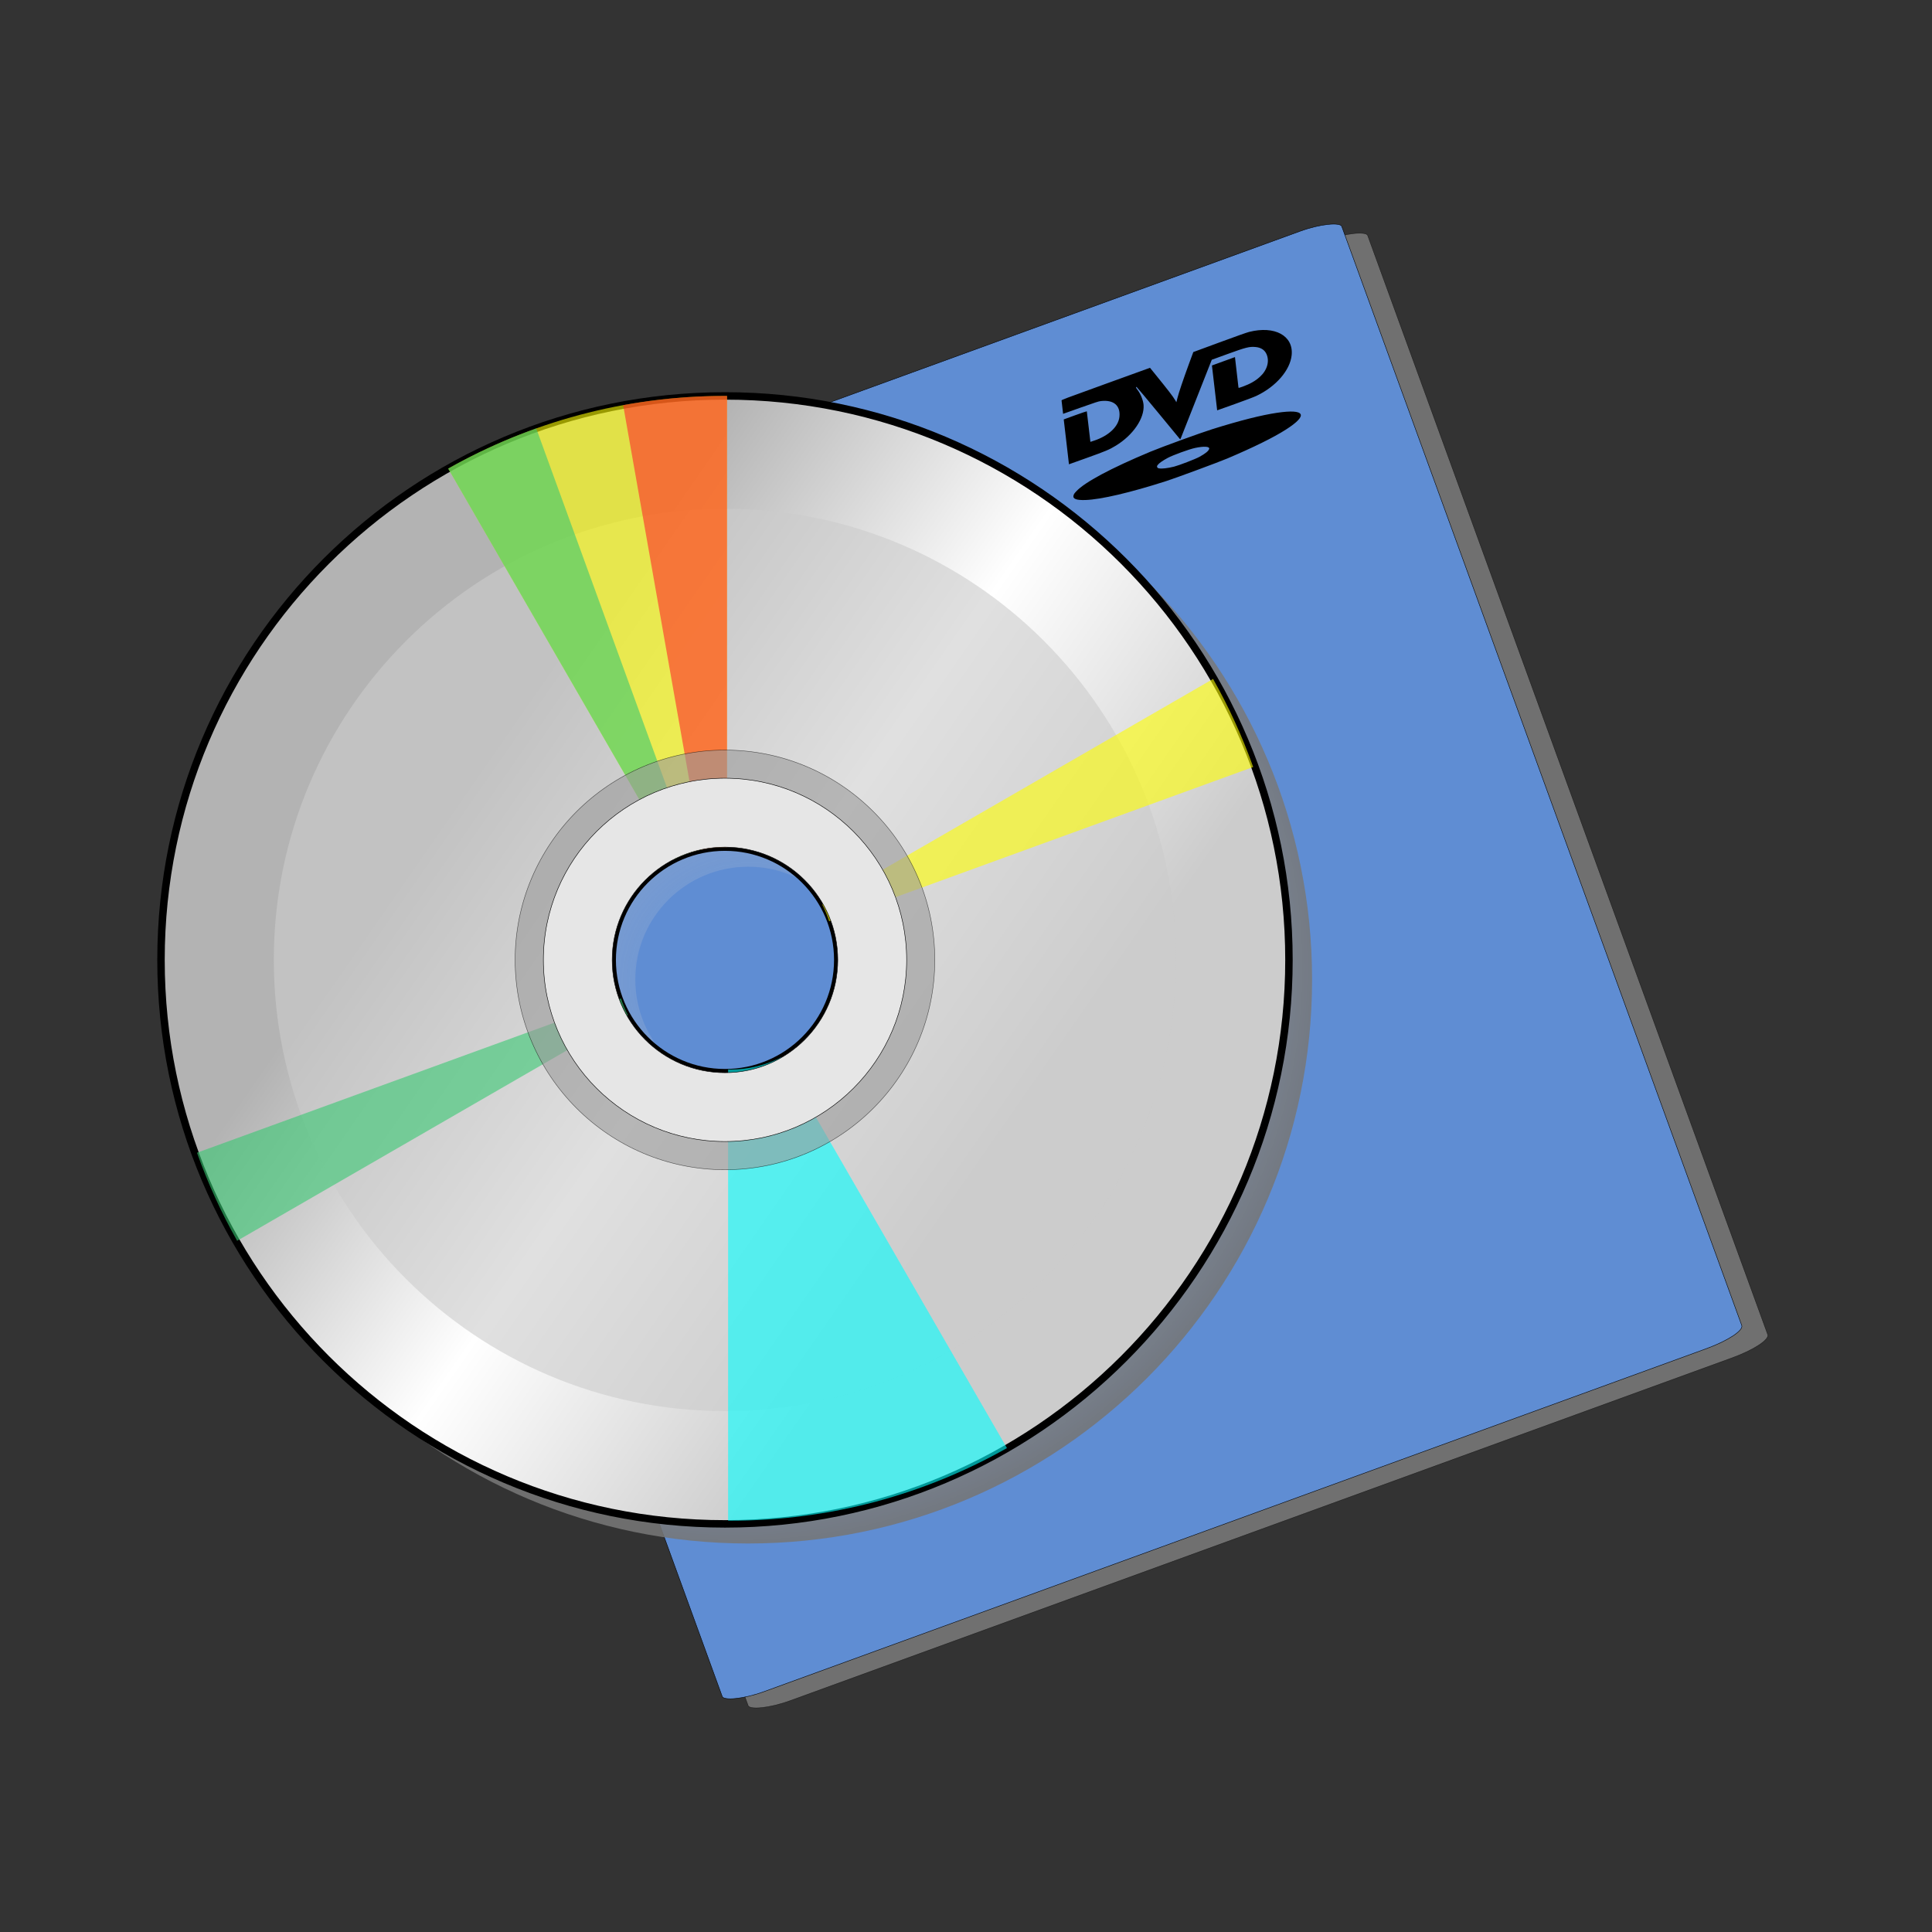 <svg:svg xmlns:dc="http://purl.org/dc/elements/1.1/" xmlns:ns1="http://www.inkscape.org/namespaces/inkscape" xmlns:ns3="http://web.resource.org/cc/" xmlns:rdf="http://www.w3.org/1999/02/22-rdf-syntax-ns#" xmlns:svg="http://www.w3.org/2000/svg" height="787.903" id="svg2" version="1.0" viewBox="-64.139 -91.125 787.903 787.903" width="787.903" ns1:version="0.91 r13725">
  <svg:rect x="-64.139" y="-91.125" width="787.903" height="787.903" fill="#333333" stroke="none"/>
  <svg:defs id="defs4">
    <svg:radialGradient cx="311.34" cy="575.64" gradientTransform="matrix(.582 .975 -1 .597 709.02 -79.928)" gradientUnits="userSpaceOnUse" id="radialGradient6388" r="230">
      <svg:stop id="stop6344" offset="0" style="stop-color:#e6e6e6;stop-opacity:0" />
      <svg:stop id="stop6346" offset="1" style="stop-color:#666666" />
    </svg:radialGradient>
    <svg:linearGradient gradientTransform="translate(-562.86 -25.714)" gradientUnits="userSpaceOnUse" id="linearGradient6390" x1="759.68" x2="979.68" y1="513.44" y2="666.3">
      <svg:stop id="stop4956" offset="0" style="stop-color:#b3b3b3" />
      <svg:stop id="stop4962" offset=".5" style="stop-color:#ffffff" />
      <svg:stop id="stop4958" offset="1" style="stop-color:#cccccc" />
    </svg:linearGradient>
  </svg:defs>
  <svg:g id="layer1" transform="translate(-73.55 -258.75)">
    <svg:g id="g6370">
      <svg:rect height="484.89" id="rect6352" rx="16.745" ry="3.947" style="opacity:.6;stroke:#000000;stroke-width:.186;fill:#999999" transform="rotate(-20)" width="442.46" x=".324" y="437.79" />
      <svg:g id="g6366">
        <svg:rect height="484.89" id="rect4772" rx="16.745" ry="3.947" style="stroke:#000000;stroke-width:.186;fill:#5f8dd3" transform="rotate(-20)" width="442.46" x="-8.339" y="430.68" />
        <svg:path d="m484.91 363.85c-14.51 4.66-26.58 7.49-32.81 7.69-3.71 0.12-5.26-0.45-4.9-1.82 0.15-0.6 0.3-0.82 1.14-1.73 3.45-3.72 14-9.36 30.17-16.13 4.62-1.93 20.72-7.79 25.51-9.28 11.33-3.53 19.85-5.67 26.24-6.62 11.45-1.68 12.82 0.93 3.59 6.84-5.08 3.25-13.11 7.21-23.89 11.79-3.51 1.49-21.03 7.97-25.05 9.26zm13.59-9.88c2.53-1.38 3.86-2.48 4.04-3.33 0.2-0.96-2.11-1.1-5.72-0.34-2.41 0.5-9.13 2.95-11.23 4.09-2.01 1.09-3.36 2.02-3.94 2.73-0.39 0.47-0.45 0.64-0.33 0.98 0.12 0.31 0.28 0.44 0.7 0.52 1.18 0.24 3.56-0.03 6.22-0.7 2-0.51 8.64-3.06 10.26-3.95zm-7.89-7.27c-0.08-0.1-4.02-4.88-8.76-10.63-4.73-5.74-8.72-10.5-8.87-10.58-0.47-0.22-0.32 0.3 0.3 1.08 1.26 1.58 2.36 4.32 2.5 6.21 0.4 5.45-4.27 12.3-11.32 16.6-2.61 1.6-4.14 2.24-11.89 5.01l-7.22 2.58-1.06-9.15-1.07-9.15 4.69-1.71c2.58-0.93 4.7-1.65 4.72-1.6 0.02 0.06 0.35 2.89 0.74 6.29l0.72 6.18 1.48-0.49c5.93-1.96 9.9-5.67 10.35-9.67 0.53-4.65-2.35-7.11-7.58-6.48-0.97 0.12-2.11 0.49-8.25 2.67l-7.13 2.53-0.04-0.33c-0.23-1.95-0.57-4.9-0.59-5.11-0.01-0.26 0.93-0.62 18.03-6.8l18.04-6.53 1.77 2.18c5.74 7.08 7.5 9.36 8.52 11.06l0.47 0.79 0.44-1.75c0.53-2.13 2.33-7.46 4.69-13.9l1.77-4.8 10.58-3.9c7.02-2.59 11.13-4.04 12.17-4.31 10.46-2.66 18.16 1.54 17.36 9.46-0.61 6.15-6.41 12.85-14.38 16.62-0.94 0.45-4.34 1.74-8.77 3.32l-7.23 2.58-0.9-7.75c-0.49-4.27-0.97-8.39-1.07-9.15l-0.16-1.4 4.69-1.71 4.7-1.71 0.04 0.34c0.37 3.02 1.38 11.86 1.39 12.06 0.02 0.25 0.16 0.22 1.69-0.34 3.05-1.11 5.12-2.28 6.99-3.96 3.01-2.69 4.08-6.34 2.75-9.32-0.75-1.69-2.25-2.67-4.39-2.88-2.55-0.25-3.92 0.09-11.67 2.91l-6.26 2.28-6.2 15.73c-3.42 8.64-6.3 15.96-6.42 16.26-0.16 0.43-0.24 0.51-0.36 0.37z" id="path4027" style="fill:#000000" />
      </svg:g>
      <svg:path d="m314.5 337.09c-126.96 0-230 103.04-230 230-0.002 126.96 103.04 230 230 230s230-103.04 230-230-103.04-230-230-230zm0 184c25.39 0 46 20.61 46 46 0 25.4-20.61 46-46 46s-46-20.6-46-46c0-25.39 20.61-46 46-46z" id="path6330" style="fill:url(#radialGradient6388)" />
      <svg:path d="m305.07 329.09c-126.96 0-230 103.04-230 230-0.001 126.96 103.04 230 230 230s230-103.04 230-230-103.04-230-230-230zm0 184c25.39 0 46 20.61 46 46 0 25.4-20.61 46-46 46s-46-20.6-46-46c0-25.39 20.61-46 46-46z" id="path3970" style="stroke:#000000;stroke-width:3.038;fill:url(#linearGradient6390)" />
      <svg:path d="m305.07 375.09c-101.57 0-184 82.44-184 184 0 101.57 82.43 184 184 184s184-82.43 184-184c0-101.56-82.43-184-184-184zm0 138c25.39 0 46 20.61 46 46 0 25.4-20.61 46-46 46s-46-20.6-46-46c0-25.39 20.61-46 46-46z" id="path3972" style="opacity:.6;fill:#cccccc" />
      <svg:path d="m305.07 329.09c-41.01 0-79.52 10.79-112.88 29.63l92.04 159.37c6.26-3.19 13.33-5 20.84-5 0.28 0 0.56 0.03 0.84 0.04v-184.04h-0.84z" id="path4768" style="opacity:.6;fill:#ffff00" />
      <svg:path d="m307.19 787.8c41.01 0 79.52-10.78 112.87-29.62l-92.03-159.38c-6.26 3.2-13.34 5-20.84 5-0.29 0-0.57-0.02-0.85-0.03v184.03c0.28 0.01 0.56 0 0.85 0z" id="path4778" style="opacity:.6;fill:#00ffff" />
      <svg:path d="m520.49 480.42c-4.45-12.5-9.94-24.51-16.37-35.91l-159.38 92.03c1.11 2.18 2.06 4.46 2.81 6.82l172.94-62.94z" id="path4979" style="opacity:.6;fill:#ffff00" />
      <svg:path d="m89.741 637.73c4.448 12.5 9.938 24.51 16.379 35.91l159.37-92.03c-1.11-2.17-2.05-4.46-2.81-6.81l-172.94 62.93z" id="path4975" style="opacity:.6;fill:#37c871" />
      <svg:path d="m305.07 329.09c-14.18 0-28.06 1.29-41.53 3.75l31.97 181.29c3.08-0.66 6.28-1.04 9.56-1.04 0.28 0 0.56 0.03 0.84 0.04v-184.04h-0.84z" id="path4966" style="opacity:.6;fill:#ff2a2a" />
      <svg:path d="m228.1 342.34c-12.5 4.45-24.51 9.94-35.91 16.38l92.04 159.37c2.17-1.1 4.45-2.05 6.81-2.81l-62.94-172.94z" id="path4970" style="opacity:.6;fill:#37c871" />
      <svg:g id="g4780" transform="translate(-562.86 -25.714)">
        <svg:path d="m867.93 499.23c-47.24 0-85.58 38.35-85.58 85.58s38.34 85.57 85.58 85.57c47.23 0 85.57-38.34 85.57-85.57s-38.34-85.58-85.57-85.58zm0 37.28c26.66 0 48.3 21.64 48.3 48.3s-21.64 48.3-48.3 48.3c-26.67 0-48.3-21.64-48.3-48.3s21.63-48.3 48.3-48.3z" id="path3986" style="opacity:.6;stroke:#000000;stroke-width:.2;fill:#999999" />
        <svg:path d="m732.53 158.59c-40.89 0-74.06 33.2-74.06 74.1 0 40.89 33.17 74.06 74.06 74.06 40.9 0 74.09-33.17 74.09-74.06 0-40.9-33.19-74.1-74.09-74.1zm0 28.1c25.39 0 46 20.61 46 46s-20.61 46-46 46-46-20.61-46-46 20.61-46 46-46z" id="path3984" style="stroke:#000000;stroke-width:.2;fill:#e6e6e6" transform="translate(135.4 352.12)" />
      </svg:g>
    </svg:g>
  </svg:g>
</svg:svg>